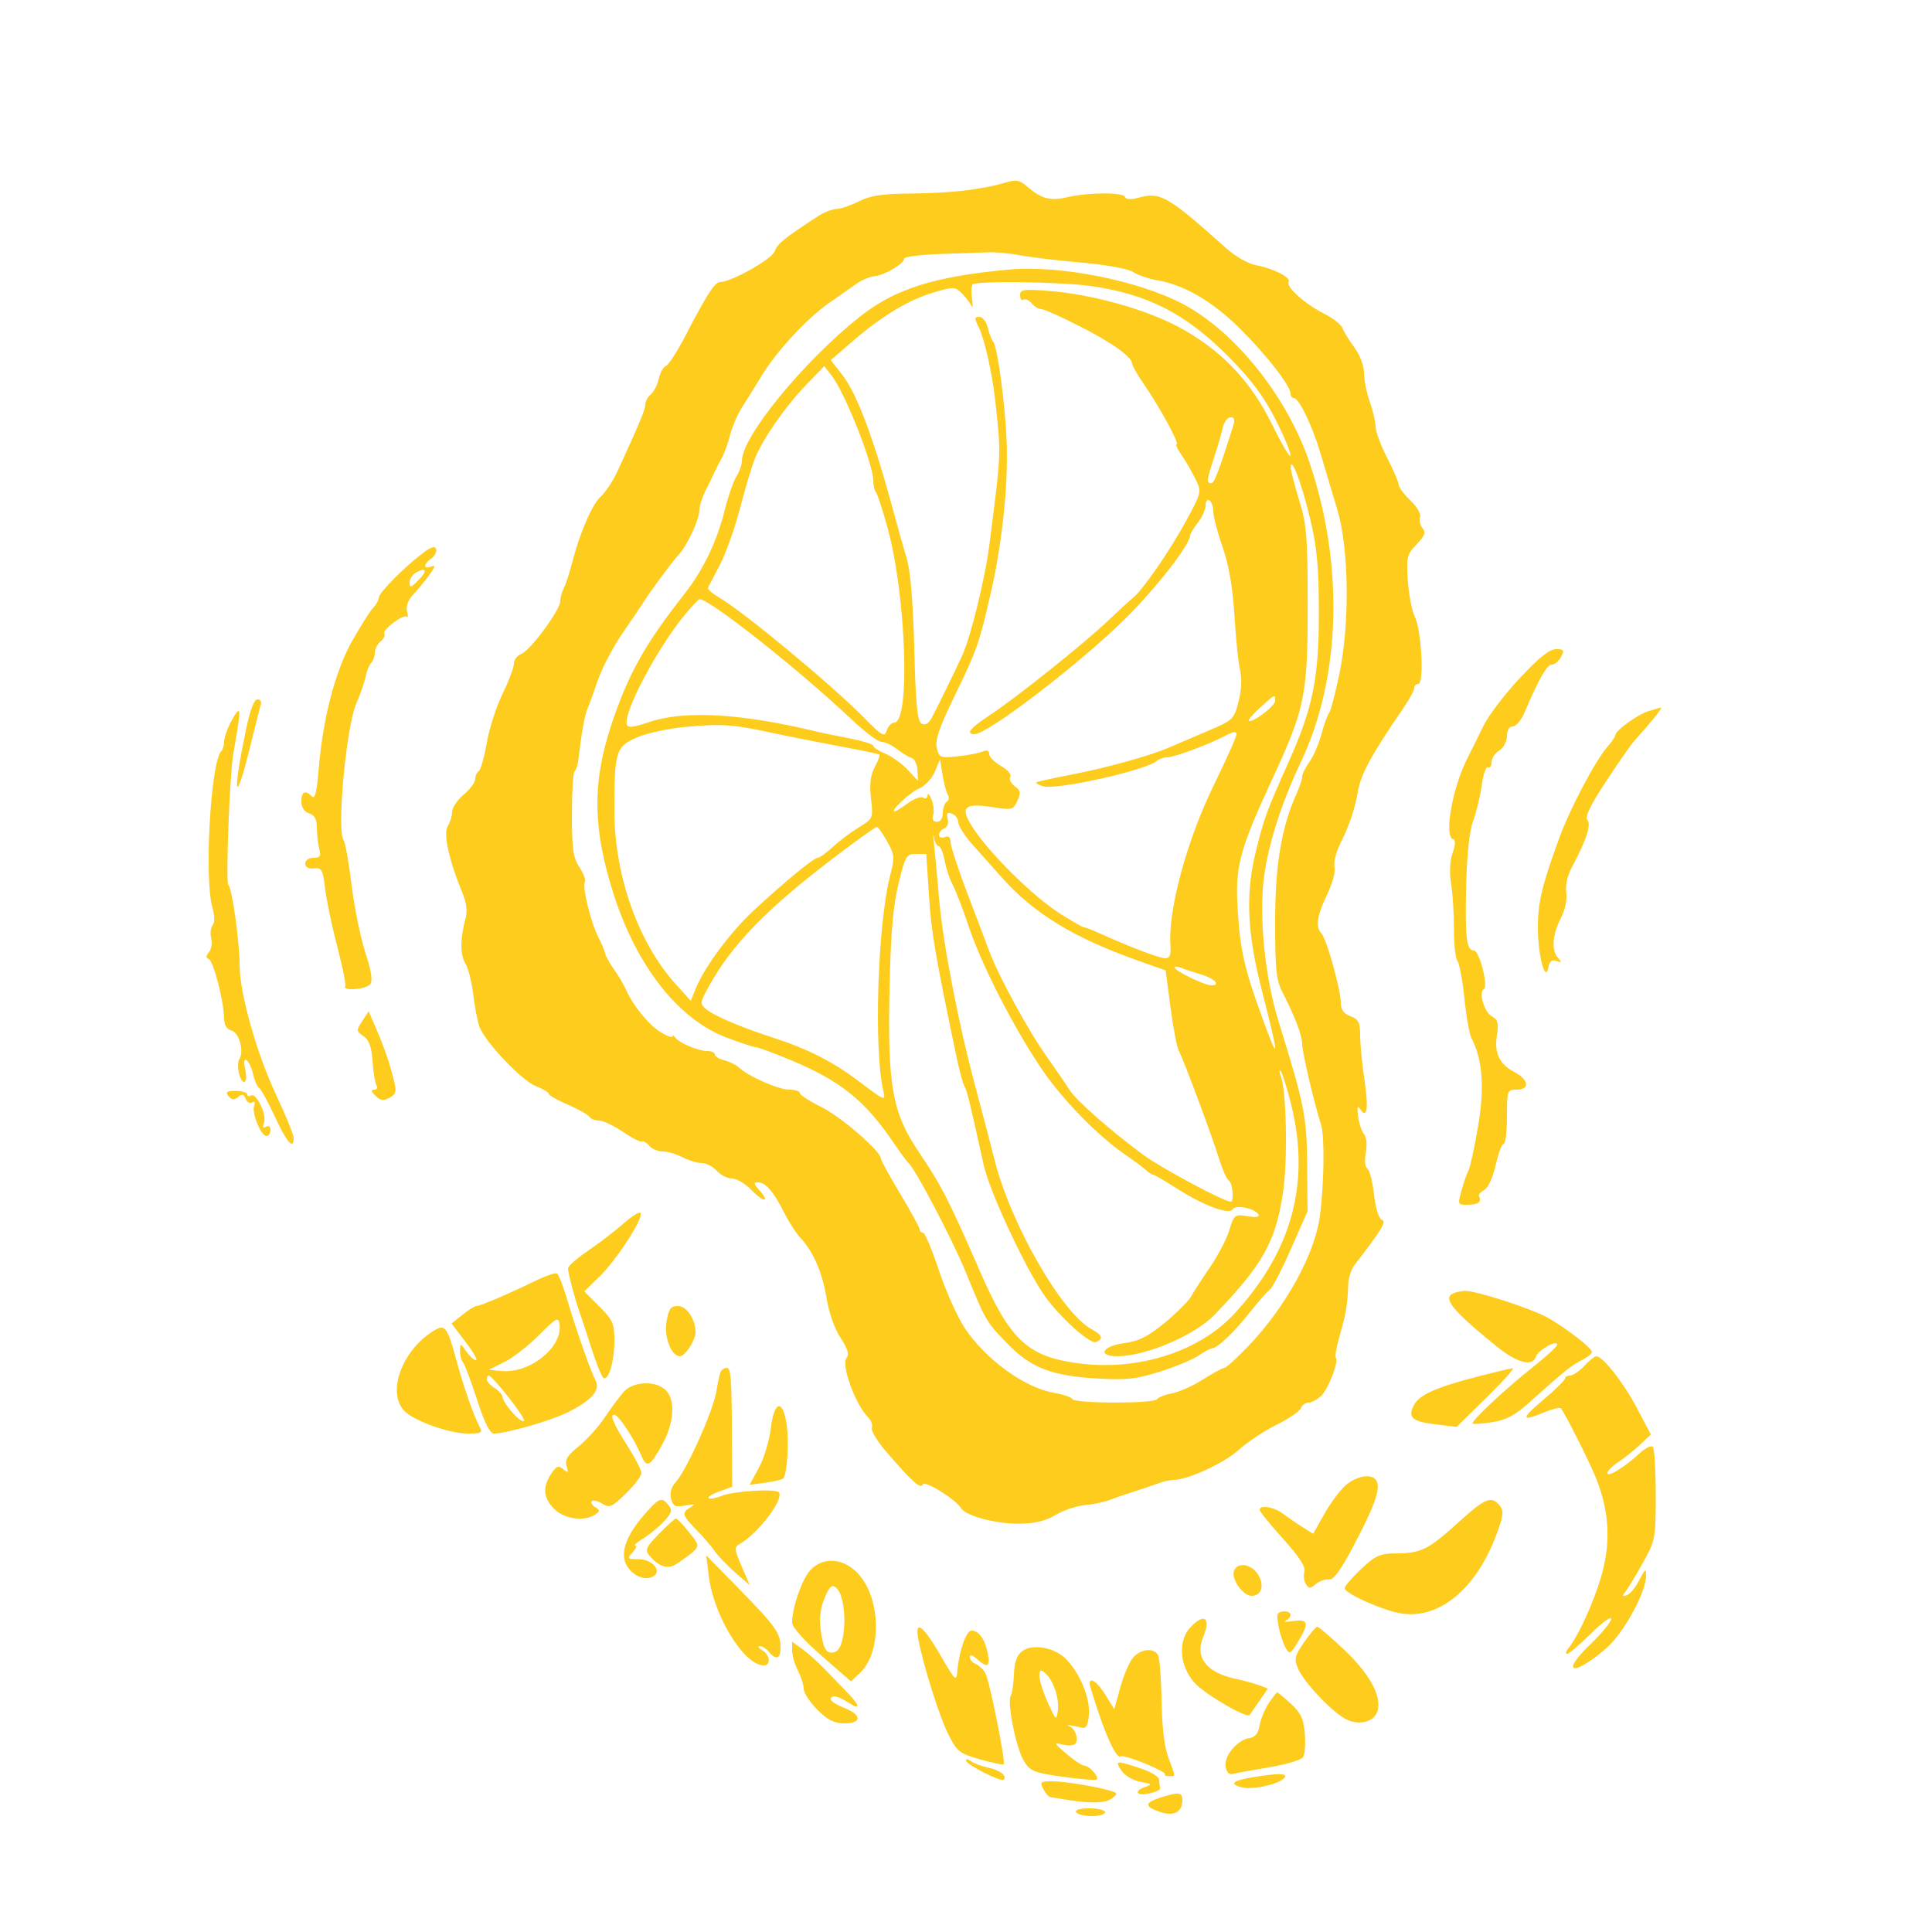 <svg xmlns="http://www.w3.org/2000/svg" width="500" height="500" viewBox="0 0 500 500" version="1.1">
	<path d="M 260.500 47.173 C 254.390 49.012, 246.226 49.991, 236.300 50.076 C 228.347 50.145, 225.273 50.586, 222.339 52.082 C 220.270 53.137, 217.660 54.033, 216.539 54.073 C 215.417 54.113, 213.334 54.901, 211.910 55.823 C 203.077 61.541, 201.088 63.147, 200.484 65.050 C 199.855 67.032, 189.234 72.997, 186.332 72.999 C 185.006 73, 182.893 76.279, 177.399 86.863 C 175.297 90.912, 173.024 94.437, 172.349 94.696 C 171.674 94.955, 170.841 96.448, 170.497 98.014 C 170.153 99.580, 169.225 101.398, 168.436 102.053 C 167.646 102.709, 167 103.893, 167 104.684 C 167 106.004, 165.477 109.658, 159.783 122 C 158.641 124.475, 156.707 127.400, 155.486 128.500 C 153.206 130.554, 149.986 138.039, 147.959 146 C 147.328 148.475, 146.405 151.281, 145.906 152.236 C 145.408 153.191, 145 154.689, 145 155.563 C 145 157.838, 137.244 168.364, 134.938 169.218 C 133.872 169.613, 133 170.744, 133 171.733 C 133 172.721, 131.681 176.233, 130.069 179.538 C 128.457 182.843, 126.610 188.576, 125.965 192.278 C 125.320 195.981, 124.390 199.259, 123.896 199.564 C 123.403 199.869, 123 200.796, 123 201.624 C 123 202.452, 121.650 204.265, 120 205.653 C 118.350 207.042, 117 209.044, 117 210.102 C 117 211.161, 116.486 212.850, 115.858 213.857 C 114.672 215.756, 116.243 222.813, 119.718 231.188 C 120.719 233.602, 120.983 235.848, 120.480 237.688 C 119.075 242.838, 119.056 247.155, 120.429 249.339 C 121.177 250.528, 122.104 254.171, 122.489 257.435 C 122.875 260.699, 123.598 264.442, 124.096 265.753 C 125.617 269.753, 134.969 279.615, 138.589 281.035 C 140.465 281.771, 142 282.684, 142 283.064 C 142 283.443, 144.224 284.711, 146.943 285.880 C 149.662 287.050, 152.163 288.455, 152.502 289.003 C 152.841 289.551, 153.976 290, 155.024 290 C 156.072 290, 158.852 291.311, 161.201 292.913 C 163.551 294.515, 165.766 295.645, 166.123 295.424 C 166.481 295.203, 167.329 295.692, 168.009 296.511 C 168.689 297.330, 170.263 298, 171.508 298 C 172.753 298, 175.060 298.672, 176.636 299.494 C 178.211 300.315, 180.443 300.990, 181.595 300.994 C 182.747 300.997, 184.505 301.900, 185.500 303 C 186.495 304.100, 188.281 305, 189.468 305 C 190.655 305, 192.915 306.345, 194.490 307.990 C 197.615 311.252, 199.456 311.267, 196.506 308.006 C 195.019 306.363, 194.962 306, 196.190 306 C 198.136 306, 200.234 308.440, 202.976 313.891 C 204.190 316.305, 206.082 319.230, 207.179 320.391 C 210.478 323.879, 212.859 329.398, 213.928 336.034 C 214.520 339.712, 216.011 343.930, 217.532 346.227 C 219.365 348.997, 219.827 350.504, 219.109 351.369 C 217.601 353.186, 221.321 363.464, 224.715 366.858 C 225.485 367.628, 225.897 368.827, 225.630 369.523 C 225.362 370.219, 227.024 372.981, 229.322 375.662 C 235.845 383.270, 238.329 385.514, 238.768 384.195 C 239.180 382.961, 247.224 387.912, 248.713 390.316 C 249.967 392.341, 257.743 394.403, 263.868 394.335 C 267.813 394.291, 270.614 393.609, 273.218 392.057 C 275.263 390.838, 278.638 389.699, 280.718 389.527 C 282.798 389.354, 285.625 388.777, 287 388.244 C 288.375 387.711, 291.300 386.706, 293.500 386.010 C 295.700 385.314, 298.534 384.352, 299.797 383.872 C 301.060 383.392, 302.814 383, 303.694 383 C 307.350 383, 316.876 378.628, 320.546 375.267 C 322.712 373.281, 327.099 370.360, 330.295 368.775 C 333.490 367.190, 336.354 365.242, 336.659 364.446 C 336.964 363.651, 337.860 363, 338.649 363 C 339.438 363, 340.905 362.212, 341.909 361.250 C 343.804 359.433, 346.570 352.237, 345.706 351.373 C 345.435 351.101, 345.888 348.544, 346.712 345.690 C 348.315 340.141, 348.790 337.296, 348.919 332.453 C 348.963 330.778, 349.675 328.528, 350.500 327.453 C 357.802 317.944, 358.876 316.166, 357.611 315.681 C 356.821 315.378, 355.998 312.701, 355.593 309.115 C 355.216 305.785, 354.438 302.771, 353.864 302.416 C 353.249 302.036, 353.087 300.348, 353.470 298.310 C 353.855 296.255, 353.663 294.298, 352.996 293.495 C 352.378 292.750, 351.687 290.647, 351.461 288.821 C 351.176 286.522, 351.333 285.953, 351.970 286.971 C 353.784 289.869, 354.236 286.952, 353.127 279.498 C 352.507 275.329, 352 270.126, 352 267.934 C 352 264.605, 351.589 263.794, 349.500 263 C 347.740 262.331, 347 261.299, 347 259.512 C 347 256.169, 343.303 242.903, 342.011 241.611 C 340.394 239.994, 340.840 236.865, 343.453 231.500 C 344.821 228.692, 345.659 225.564, 345.365 224.366 C 345.073 223.176, 345.830 220.299, 347.076 217.866 C 349.089 213.934, 350.697 209.142, 351.394 205 C 352.181 200.324, 354.845 195.411, 363.140 183.337 C 364.713 181.047, 366 178.684, 366 178.087 C 366 177.489, 366.480 177, 367.067 177 C 368.600 177, 367.890 163.156, 366.178 159.687 C 365.415 158.139, 364.591 153.911, 364.348 150.290 C 363.940 144.204, 364.110 143.495, 366.606 140.890 C 368.746 138.656, 369.063 137.780, 368.135 136.663 C 367.492 135.888, 367.210 134.617, 367.508 133.838 C 367.812 133.047, 366.719 131.147, 365.026 129.525 C 363.362 127.930, 362 126.117, 362 125.496 C 362 124.874, 360.650 121.726, 359 118.500 C 357.350 115.274, 356 111.648, 356 110.443 C 356 109.238, 355.325 106.338, 354.500 104 C 353.675 101.662, 353 98.297, 353 96.522 C 353 94.652, 351.948 91.868, 350.497 89.898 C 349.121 88.029, 347.735 85.774, 347.417 84.887 C 347.099 84, 344.962 82.329, 342.669 81.173 C 337.691 78.665, 332.737 74.234, 333.511 72.982 C 334.214 71.845, 329.569 69.465, 325 68.620 C 323.045 68.259, 319.656 66.323, 317.324 64.237 C 302.109 50.622, 300.347 49.616, 294.501 51.194 C 292.654 51.692, 291.373 51.618, 291.167 51.002 C 290.742 49.725, 281.808 49.747, 276.210 51.038 C 271.694 52.080, 269.449 51.446, 265.500 48.010 C 263.941 46.655, 262.838 46.470, 260.500 47.173 M 243.250 65.738 C 238.162 65.924, 234 66.456, 234 66.923 C 234 68.216, 229.059 71.170, 226.409 71.461 C 225.115 71.603, 223.031 72.454, 221.778 73.352 C 220.525 74.250, 217.250 76.547, 214.500 78.458 C 208.813 82.408, 200.695 91.207, 197 97.426 C 195.625 99.740, 193.482 103.179, 192.238 105.067 C 190.994 106.955, 189.521 110.300, 188.965 112.500 C 188.409 114.700, 187.444 117.400, 186.821 118.500 C 186.198 119.600, 185.384 121.175, 185.013 122 C 184.642 122.825, 183.587 124.999, 182.669 126.831 C 181.751 128.663, 181 130.976, 181 131.972 C 181 134.398, 177.936 141.047, 175.683 143.512 C 173.852 145.515, 168.354 152.932, 166.500 155.899 C 165.950 156.780, 163.523 160.370, 161.108 163.879 C 158.692 167.387, 155.847 172.787, 154.787 175.879 C 153.726 178.970, 152.476 182.400, 152.009 183.500 C 151.284 185.204, 150.550 189.364, 149.586 197.230 C 149.470 198.181, 149.065 199.268, 148.687 199.646 C 148.309 200.024, 148.003 205.096, 148.007 210.917 C 148.012 219.699, 148.343 222, 149.950 224.438 C 151.015 226.053, 151.647 227.762, 151.355 228.235 C 150.626 229.414, 152.919 238.829, 154.830 242.500 C 155.688 244.150, 156.486 246.046, 156.602 246.714 C 156.718 247.382, 157.743 249.235, 158.881 250.833 C 160.019 252.431, 161.423 254.810, 162.001 256.119 C 163.828 260.261, 167.924 265.275, 171.015 267.155 C 172.657 268.154, 174.007 268.640, 174.015 268.235 C 174.024 267.831, 174.361 267.959, 174.765 268.520 C 175.786 269.937, 180.695 272, 183.047 272 C 184.121 272, 185 272.401, 185 272.892 C 185 273.382, 186.094 274.058, 187.430 274.393 C 188.767 274.729, 190.466 275.565, 191.206 276.252 C 193.714 278.579, 201.486 282.006, 204.250 282.003 C 205.762 282.001, 207 282.397, 207 282.883 C 207 283.368, 209.475 284.976, 212.500 286.456 C 217.570 288.937, 228 297.957, 228 299.862 C 228 300.312, 230.250 304.424, 233 309 C 235.750 313.576, 238 317.697, 238 318.160 C 238 318.622, 238.393 319, 238.874 319 C 239.354 319, 241.200 323.380, 242.975 328.733 C 244.750 334.086, 247.749 340.796, 249.639 343.643 C 255.098 351.867, 265.188 359.180, 272.866 360.477 C 275.134 360.861, 277.243 361.585, 277.554 362.087 C 278.280 363.262, 298.705 363.287, 299.430 362.113 C 299.731 361.626, 301.478 360.945, 303.312 360.601 C 305.146 360.257, 308.767 358.631, 311.358 356.988 C 313.949 355.345, 316.435 354, 316.883 354 C 317.330 354, 320.191 351.384, 323.241 348.186 C 332.677 338.294, 340.182 324.686, 341.544 315 C 342.673 306.969, 342.863 294.162, 341.898 291.129 C 340.093 285.458, 337 272.250, 337 270.216 C 337 267.978, 335.152 263.115, 331.903 256.802 C 330.289 253.665, 330 250.895, 330 238.563 C 330 223.856, 331.656 213.982, 335.571 205.349 C 336.357 203.616, 337 201.660, 337 201.003 C 337 200.346, 337.853 198.610, 338.897 197.145 C 339.940 195.680, 341.334 192.461, 341.994 189.991 C 342.655 187.521, 343.543 185.050, 343.968 184.500 C 344.393 183.950, 345.584 179.450, 346.614 174.500 C 349.346 161.375, 349.123 142.045, 346.123 132 C 344.892 127.875, 342.944 121.350, 341.795 117.500 C 339.581 110.079, 336.173 103, 334.816 103 C 334.367 103, 334 102.519, 334 101.930 C 334 99.887, 327.867 91.964, 321.008 85.145 C 313.847 78.027, 306.523 73.732, 299.500 72.534 C 297.300 72.159, 294.482 71.196, 293.237 70.395 C 291.922 69.548, 286.269 68.522, 279.737 67.947 C 273.557 67.402, 266.475 66.558, 264 66.072 C 261.525 65.586, 257.925 65.236, 256 65.295 C 254.075 65.354, 248.338 65.553, 243.250 65.738 M 261 69.773 C 241.687 71.571, 231.594 74.773, 222.500 81.987 C 207.937 93.540, 192 113.021, 192 119.270 C 192 120.260, 191.366 122.067, 190.591 123.285 C 189.816 124.503, 188.454 128.425, 187.565 132 C 185.541 140.138, 181.937 147.633, 177.101 153.759 C 166.885 166.698, 162.445 174.685, 158.091 187.958 C 153.183 202.915, 153.438 214.980, 159.021 232.065 C 164.994 250.343, 175.650 263.781, 187.876 268.453 C 191.543 269.854, 195 271, 195.559 271 C 196.118 271, 200.205 272.508, 204.640 274.351 C 217.400 279.652, 223.765 284.740, 231.094 295.500 C 232.967 298.250, 234.778 300.725, 235.117 301 C 236.833 302.390, 246.515 320.844, 249.981 329.331 C 255.127 341.928, 255.208 342.068, 260.758 347.778 C 266.765 353.958, 272.104 356.044, 283.694 356.737 C 291.519 357.205, 293.975 356.943, 300.194 354.978 C 304.212 353.708, 308.694 351.844, 310.154 350.835 C 311.614 349.826, 313.189 348.984, 313.654 348.964 C 315.086 348.903, 319.441 344.745, 323.567 339.500 C 325.730 336.750, 328.011 334.169, 328.635 333.765 C 329.259 333.361, 331.707 328.636, 334.075 323.265 L 338.382 313.500 338.295 301.500 C 338.205 289.008, 337.595 285.949, 330.869 264.239 C 327.328 252.806, 325.760 236.951, 327.160 226.717 C 328.335 218.129, 331.683 207.719, 336.610 197.335 C 347.035 175.368, 347.894 146.400, 338.911 119.737 C 333.226 102.859, 319.847 86.026, 306.385 78.811 C 294.862 72.635, 274.281 68.536, 261 69.773 M 251.715 73.618 C 251.375 73.958, 251.305 75.645, 251.558 77.368 C 251.812 79.091, 251.734 79.881, 251.385 79.125 C 251.036 78.369, 249.925 76.925, 248.917 75.917 C 247.194 74.194, 246.764 74.177, 241.792 75.635 C 235.259 77.550, 228.278 81.730, 220.747 88.235 L 214.993 93.204 217.872 96.852 C 221.809 101.840, 226.166 113.523, 231.540 133.500 C 232.427 136.800, 233.825 141.750, 234.646 144.500 C 235.630 147.798, 236.301 155.792, 236.616 167.987 C 236.991 182.450, 237.401 186.645, 238.500 187.260 C 239.445 187.789, 240.309 187.302, 241.140 185.773 C 242.378 183.494, 247.377 173.249, 249.080 169.500 C 251.215 164.802, 254.903 149.824, 255.975 141.500 C 259.175 116.645, 259.121 117.964, 257.542 103.500 C 256.796 96.670, 254.761 87.626, 253.324 84.750 C 252.128 82.358, 252.145 82, 253.455 82 C 254.284 82, 255.258 83.237, 255.619 84.750 C 255.980 86.263, 256.637 87.964, 257.079 88.532 C 258.179 89.944, 260.159 104.789, 260.524 114.366 C 260.950 125.546, 259.352 140.720, 256.402 153.500 C 253.298 166.943, 252.942 167.948, 246.746 180.753 C 243.009 188.475, 241.947 191.651, 242.442 193.625 C 243.060 196.085, 243.386 196.214, 247.800 195.744 C 250.385 195.468, 253.287 194.915, 254.250 194.514 C 255.414 194.030, 256.002 194.241, 256.006 195.143 C 256.010 195.889, 257.389 197.283, 259.071 198.241 C 260.761 199.202, 261.832 200.463, 261.465 201.057 C 261.099 201.649, 261.614 202.729, 262.610 203.457 C 264.118 204.560, 264.233 205.194, 263.294 207.254 C 262.223 209.604, 261.903 209.686, 256.899 208.895 C 249.229 207.683, 248.210 208.979, 252.212 214.853 C 256.776 221.552, 267.586 232.121, 274.202 236.353 C 277.338 238.359, 280.195 240, 280.551 240 C 280.907 240, 282.616 240.647, 284.349 241.438 C 291.926 244.894, 300.065 248, 301.546 248 C 302.743 248, 303.091 247.169, 302.909 244.750 C 302.230 235.696, 307.122 217.532, 314.058 203.353 C 317.326 196.672, 320 190.684, 320 190.047 C 320 189.240, 319.162 189.332, 317.250 190.348 C 312.945 192.636, 303.907 196, 302.067 196 C 301.150 196, 299.972 196.395, 299.450 196.877 C 296.807 199.318, 273.342 204.561, 269.922 203.475 C 268.782 203.113, 267.997 202.670, 268.177 202.489 C 268.358 202.309, 272.329 201.427, 277.003 200.530 C 286.214 198.761, 297.720 195.581, 302.500 193.482 C 304.150 192.757, 308.611 190.847, 312.413 189.238 C 319.162 186.380, 319.356 186.196, 320.544 181.516 C 321.281 178.614, 321.446 175.493, 320.962 173.610 C 320.522 171.900, 319.857 165.550, 319.483 159.500 C 319.016 151.925, 318.056 146.344, 316.402 141.576 C 315.081 137.767, 314 133.631, 314 132.385 C 314 131.138, 313.550 129.840, 313 129.500 C 312.450 129.160, 312 129.748, 312 130.806 C 312 131.864, 311.100 133.874, 310 135.273 C 308.900 136.671, 308 138.163, 308 138.588 C 308 140.985, 298.801 152.713, 290.772 160.553 C 278.605 172.432, 255.582 190, 252.181 190 C 249.831 190, 251.097 188.404, 255.988 185.202 C 262.702 180.807, 280.294 166.776, 286.619 160.772 C 289.434 158.099, 292.411 155.369, 293.235 154.706 C 295.790 152.647, 302.950 142.246, 307.070 134.608 C 310.981 127.357, 310.994 127.295, 309.344 123.907 C 308.431 122.033, 306.824 119.263, 305.774 117.750 C 304.723 116.237, 304.148 115, 304.494 115 C 305.356 115, 300.258 105.561, 296.264 99.760 C 294.469 97.153, 293 94.644, 293 94.185 C 293 92.408, 288.012 88.815, 279.552 84.498 C 274.703 82.024, 270.175 80, 269.490 80 C 268.805 80, 267.689 79.330, 267.009 78.511 C 266.329 77.692, 265.374 77.269, 264.887 77.570 C 264.399 77.871, 264 77.350, 264 76.411 C 264 74.895, 264.869 74.773, 271.750 75.319 C 282.653 76.185, 296.499 80.054, 305.015 84.615 C 315.971 90.482, 323.669 98.530, 329.295 110 C 331.858 115.225, 333.965 118.747, 333.978 117.828 C 333.990 116.908, 332.171 112.588, 329.935 108.227 C 327.002 102.506, 323.654 98.065, 317.912 92.276 C 306.934 81.210, 297.116 76.164, 282.430 74.041 C 274.811 72.940, 252.698 72.635, 251.715 73.618 M 208.606 99.627 C 203.326 105.103, 197.626 113.258, 195.467 118.426 C 194.675 120.321, 192.914 126.154, 191.554 131.389 C 190.194 136.623, 187.828 143.290, 186.296 146.203 C 184.765 149.116, 183.377 151.782, 183.214 152.126 C 183.050 152.471, 184.397 153.627, 186.208 154.695 C 192.683 158.516, 215.461 177.420, 223.664 185.782 C 228.322 190.530, 228.910 190.858, 229.490 189.032 C 229.845 187.914, 230.723 187, 231.442 187 C 235.628 187, 234.515 154.168, 229.740 136.754 C 228.421 131.944, 227.040 127.706, 226.671 127.337 C 226.302 126.968, 226 125.647, 226 124.402 C 226 120.051, 218.666 101.584, 215.168 97.127 L 213.306 94.754 208.606 99.627 M 316.430 110.750 C 316.096 112.263, 315.082 115.750, 314.176 118.500 C 312.257 124.326, 312.182 124.982, 313.423 125.054 C 314.232 125.101, 315.280 122.407, 318.986 110.750 C 319.658 108.636, 319.534 108, 318.449 108 C 317.673 108, 316.765 109.237, 316.430 110.750 M 334.040 120.892 C 334.018 121.658, 334.991 125.483, 336.203 129.392 C 338.151 135.678, 338.409 138.756, 338.428 156 C 338.454 179.787, 337.772 183.214, 329.406 201.307 C 320.598 220.358, 319.590 224.218, 320.350 235.965 C 320.999 245.992, 322.078 250.716, 326.522 263 C 331.124 275.722, 331.147 274.107, 326.615 256.500 C 322.772 241.571, 322.299 231.500, 324.932 220.702 C 327.117 211.743, 327.686 210.185, 333.581 197 C 339.786 183.124, 341.353 175.323, 341.319 158.500 C 341.295 146.385, 340.849 141.673, 339.002 134 C 336.840 125.016, 334.127 117.851, 334.040 120.892 M 109.476 143.100 C 104.623 146.759, 98.042 153.411, 98.020 154.679 C 98.009 155.327, 97.385 156.472, 96.634 157.224 C 95.882 157.975, 93.446 161.804, 91.220 165.732 C 86.748 173.624, 83.528 185.963, 82.445 199.355 C 81.981 205.088, 81.511 206.911, 80.705 206.105 C 78.946 204.346, 78 204.810, 78 207.433 C 78 208.987, 78.722 210.094, 80 210.500 C 81.444 210.958, 82.004 212.020, 82.014 214.317 C 82.021 216.068, 82.299 218.512, 82.630 219.750 C 83.117 221.565, 82.824 222, 81.117 222 C 79.909 222, 79 222.639, 79 223.488 C 79 224.435, 79.818 224.890, 81.250 224.738 C 83.274 224.524, 83.565 225.053, 84.143 230 C 84.496 233.025, 85.914 239.775, 87.292 245 C 88.671 250.225, 89.593 254.838, 89.341 255.250 C 88.550 256.543, 94.701 256.066, 95.787 254.750 C 96.515 253.869, 96.148 251.434, 94.544 246.500 C 93.293 242.650, 91.690 234.775, 90.982 229 C 90.274 223.225, 89.356 218.050, 88.942 217.500 C 87.096 215.047, 89.575 188.142, 92.206 182.070 C 93.295 179.556, 94.396 176.375, 94.653 175 C 94.910 173.625, 95.543 172.072, 96.060 171.550 C 96.577 171.027, 97 169.845, 97 168.922 C 97 168, 97.670 166.689, 98.489 166.009 C 99.308 165.329, 99.753 164.409, 99.477 163.963 C 98.875 162.989, 104.480 158.814, 105.295 159.628 C 105.608 159.942, 105.625 159.283, 105.333 158.164 C 104.998 156.886, 105.613 155.270, 106.987 153.815 C 108.189 152.542, 110.062 150.266, 111.149 148.757 C 112.698 146.608, 112.788 146.144, 111.563 146.614 C 109.508 147.403, 109.557 146.045, 111.638 144.523 C 112.538 143.864, 113.090 142.770, 112.864 142.091 C 112.577 141.232, 111.547 141.539, 109.476 143.100 M 107.742 148.125 C 106.784 148.661, 106 149.852, 106 150.772 C 106 152.177, 106.351 152.093, 108.194 150.250 C 110.649 147.795, 110.402 146.636, 107.742 148.125 M 177.445 158.835 C 170.294 167.416, 161.393 184.125, 162.196 187.464 C 162.429 188.434, 163.783 188.296, 168 186.869 C 177.175 183.767, 191.918 184.615, 211.500 189.373 C 212.600 189.640, 216.313 190.402, 219.750 191.066 C 223.188 191.730, 226 192.607, 226 193.015 C 226 193.423, 227.396 194.336, 229.102 195.042 C 230.809 195.749, 233.412 197.619, 234.887 199.197 L 237.569 202.067 237.450 199.339 C 237.384 197.838, 236.693 196.406, 235.915 196.156 C 235.137 195.906, 233.427 194.869, 232.115 193.851 C 230.803 192.833, 229.003 191.993, 228.115 191.985 C 227.227 191.976, 223.771 189.389, 220.436 186.235 C 206.605 173.153, 183.267 154.722, 181 155.088 C 180.725 155.133, 179.125 156.819, 177.445 158.835 M 393.261 175.566 C 389.382 179.727, 385.184 185.239, 383.933 187.816 C 382.681 190.392, 380.783 194.228, 379.715 196.339 C 375.865 203.947, 373.666 216.389, 376.031 217.177 C 376.727 217.409, 376.691 218.587, 375.923 220.792 C 375.208 222.843, 375.069 225.822, 375.551 228.782 C 375.973 231.377, 376.302 236.650, 376.282 240.500 C 376.262 244.350, 376.664 248.025, 377.176 248.666 C 377.687 249.308, 378.501 253.668, 378.985 258.355 C 379.469 263.043, 380.293 267.693, 380.818 268.689 C 383.693 274.151, 384.238 281.444, 382.525 291.502 C 381.593 296.972, 380.468 302.134, 380.024 302.974 C 379.580 303.813, 378.762 306.156, 378.208 308.180 C 377.212 311.815, 377.235 311.860, 380.100 311.778 C 382.724 311.703, 383.461 311.051, 382.750 309.430 C 382.613 309.116, 383.256 308.436, 384.181 307.919 C 385.125 307.390, 386.400 304.573, 387.090 301.489 C 387.765 298.470, 388.697 296, 389.159 296 C 389.622 296, 390 292.850, 390 289 C 390 282.200, 390.071 282, 392.500 282 C 395.970 282, 395.698 279.413, 392.030 277.515 C 388.052 275.459, 386.655 272.559, 387.399 267.905 C 387.897 264.792, 387.660 263.888, 386.128 263.069 C 384.142 262.006, 382.601 256.864, 384.008 255.995 C 385.231 255.239, 382.865 246, 381.448 246 C 379.520 246, 379.130 242.726, 379.447 229.180 C 379.637 221.027, 380.280 215.065, 381.246 212.480 C 382.073 210.269, 383.073 206.106, 383.469 203.229 C 383.864 200.352, 384.596 198.250, 385.094 198.558 C 385.592 198.866, 386 198.300, 386 197.300 C 386 196.299, 386.900 194.919, 388 194.232 C 389.131 193.526, 390 191.900, 390 190.492 C 390 188.932, 390.567 188, 391.516 188 C 392.350 188, 393.745 186.313, 394.615 184.250 C 398.183 175.797, 400.349 172, 401.604 172 C 402.333 172, 403.411 171.100, 404 170 C 404.931 168.261, 404.760 168, 402.692 168 C 401.018 168, 398.223 170.242, 393.261 175.566 M 326.155 183.101 C 324.315 184.774, 322.976 186.310, 323.181 186.514 C 323.949 187.282, 330 182.745, 330 181.402 C 330 179.579, 330.053 179.556, 326.155 183.101 M 63.676 188.750 C 59.987 206.472, 60.866 209.123, 64.919 192.500 C 66.126 187.550, 67.298 182.938, 67.525 182.250 C 67.752 181.563, 67.341 181, 66.613 181 C 65.767 181, 64.707 183.798, 63.676 188.750 M 426.769 183.994 C 423.892 184.861, 418.150 188.979, 418.055 190.242 C 418.025 190.651, 417.075 192.049, 415.944 193.350 C 412.797 196.968, 406.280 209.342, 403.487 217 C 399.059 229.142, 398 233.585, 398 240.024 C 398 247.250, 399.978 254.669, 400.741 250.305 C 401.013 248.747, 401.614 248.282, 402.812 248.702 C 404.187 249.185, 404.268 249.045, 403.250 247.947 C 401.452 246.010, 401.710 241.993, 403.908 237.681 C 405.056 235.430, 405.629 232.753, 405.347 230.964 C 405.055 229.110, 405.639 226.578, 406.897 224.245 C 410.531 217.506, 411.891 213.291, 410.787 212.187 C 410.090 211.490, 411.611 208.353, 415.569 202.332 C 418.761 197.474, 422.077 192.718, 422.937 191.762 C 427.377 186.826, 430.479 182.946, 429.872 183.086 C 429.668 183.133, 428.271 183.542, 426.769 183.994 M 59.573 187.154 C 58.708 188.888, 58 191.063, 58 191.987 C 58 192.911, 57.670 193.997, 57.266 194.401 C 54.522 197.144, 52.816 227.386, 54.980 234.929 C 55.591 237.059, 55.606 238.769, 55.021 239.474 C 54.506 240.096, 54.343 241.596, 54.660 242.807 C 54.977 244.019, 54.714 245.639, 54.076 246.408 C 53.270 247.379, 53.245 247.915, 53.993 248.164 C 55.195 248.565, 57.909 258.939, 57.964 263.344 C 57.989 265.278, 58.608 266.346, 59.900 266.684 C 61.870 267.199, 63.228 272.013, 61.974 274.041 C 61.069 275.506, 61.990 280, 63.196 280 C 63.754 280, 63.870 278.687, 63.473 276.875 C 63.023 274.829, 63.142 273.970, 63.816 274.386 C 64.383 274.736, 65.140 276.363, 65.500 278 C 65.860 279.637, 66.554 281.224, 67.042 281.526 C 67.531 281.828, 69.383 285.208, 71.157 289.038 C 74.250 295.715, 76 297.690, 76 294.506 C 76 293.685, 73.953 288.661, 71.452 283.343 C 66.420 272.647, 62.023 257.038, 62.009 249.822 C 61.997 243.672, 60.027 229.648, 59.085 229.005 C 58.375 228.521, 59.435 200.571, 60.369 195.132 C 62.003 185.624, 62.197 184, 61.701 184 C 61.396 184, 60.439 185.419, 59.573 187.154 M 177.500 188.111 C 173.100 188.513, 167.428 189.733, 164.894 190.823 C 159.372 193.200, 159 194.397, 159 209.811 C 159 226.564, 165.171 243.983, 174.918 254.744 L 178.762 258.989 180.092 255.744 C 182.349 250.238, 188.942 241.348, 194.885 235.797 C 202.628 228.566, 210.597 222.001, 211.639 221.995 C 212.112 221.993, 213.850 220.739, 215.500 219.209 C 217.150 217.679, 220.187 215.394, 222.249 214.132 C 225.968 211.857, 225.994 211.796, 225.408 206.669 C 224.986 202.980, 225.262 200.654, 226.371 198.546 C 227.225 196.921, 227.791 195.458, 227.628 195.295 C 227.465 195.132, 222.645 194.126, 216.916 193.059 C 211.187 191.993, 203.350 190.436, 199.500 189.600 C 189.762 187.485, 186.660 187.275, 177.500 188.111 M 241.932 199.714 C 241.191 201.487, 239.389 203.425, 237.911 204.037 C 235.520 205.027, 230.213 210, 231.547 210 C 231.841 210, 233.370 209.047, 234.945 207.882 C 236.521 206.717, 238.303 206.069, 238.905 206.441 C 239.507 206.813, 240.029 206.529, 240.063 205.809 C 240.098 205.089, 240.558 205.578, 241.085 206.895 C 241.612 208.212, 241.802 210.050, 241.507 210.978 C 241.165 212.055, 241.519 212.667, 242.486 212.667 C 243.394 212.667, 244 211.757, 244 210.392 C 244 209.141, 244.457 207.835, 245.016 207.490 C 245.575 207.144, 245.704 206.330, 245.301 205.681 C 244.899 205.031, 244.279 202.700, 243.922 200.500 L 243.274 196.500 241.932 199.714 M 245.269 211.921 C 245.566 213.055, 245.197 214.094, 244.389 214.404 C 243.625 214.697, 243 215.449, 243 216.076 C 243 216.702, 243.675 216.955, 244.500 216.638 C 245.497 216.256, 246 216.677, 246 217.896 C 246 218.904, 247.860 224.627, 250.133 230.614 C 252.407 236.601, 255.035 243.547, 255.974 246.050 C 258.488 252.750, 266.063 266.649, 270.937 273.506 C 273.280 276.803, 275.895 280.625, 276.748 282 C 278.450 284.744, 287.408 292.635, 296 298.959 C 300.545 302.304, 316.807 311, 318.518 311 C 319.435 311, 318.996 306.116, 318.026 305.516 C 317.490 305.185, 316.401 302.796, 315.605 300.207 C 313.780 294.271, 306.239 274.029, 305.064 271.909 C 304.579 271.034, 303.617 266.004, 302.927 260.731 L 301.673 251.143 294.331 248.537 C 277.848 242.685, 267.611 236.433, 259.337 227.163 C 257.048 224.599, 253.571 220.700, 251.611 218.500 C 249.650 216.300, 248.036 213.761, 248.023 212.857 C 248.010 211.953, 247.271 210.934, 246.379 210.592 C 245.145 210.119, 244.881 210.435, 245.269 211.921 M 216.409 221.514 C 198.363 235.197, 189.289 244.532, 183.265 255.609 C 181.155 259.488, 181.127 259.800, 182.765 261.191 C 184.741 262.869, 191.929 265.927, 200 268.523 C 209.109 271.454, 215.574 274.758, 222.591 280.069 C 229.098 284.994, 229.239 285.047, 228.603 282.306 C 226.079 271.445, 227.135 238.931, 230.418 226.378 C 231.583 221.921, 231.513 221.177, 229.597 217.758 C 228.444 215.699, 227.234 214.012, 226.909 214.008 C 226.583 214.003, 221.858 217.381, 216.409 221.514 M 241.674 218 C 241.895 219.925, 242.519 226.592, 243.060 232.815 C 244.072 244.462, 248.143 265.424, 252.578 281.814 C 253.964 286.937, 256.152 295.285, 257.441 300.366 C 261.653 316.971, 274.857 339.910, 282.583 344.045 C 285.311 345.504, 285.642 346.540, 283.628 347.313 C 282.141 347.883, 275.071 341.638, 270.822 336 C 266.012 329.617, 256.179 308.730, 254.581 301.500 C 250.821 284.488, 250.275 282.254, 249.611 281.180 C 249.224 280.554, 248.270 276.995, 247.489 273.271 C 242.072 247.411, 241.033 241.319, 240.413 231.750 L 239.715 221 237.061 221 C 234.579 221, 234.285 221.503, 232.522 228.750 C 231.130 234.475, 230.528 241.476, 230.217 255.546 C 229.654 280.957, 230.906 287.976, 237.817 298.185 C 243.573 306.687, 245.654 310.744, 253.488 328.740 C 261.425 346.970, 265.992 351.198, 279.565 352.883 C 294.895 354.786, 310.584 349.680, 319.576 339.859 C 334.463 323.600, 339.193 305.953, 334.106 285.653 C 333.025 281.338, 331.812 277.513, 331.411 277.153 C 331.010 276.794, 331.031 277.400, 331.458 278.500 C 332.940 282.313, 333.289 300.223, 332.044 308.588 C 330.146 321.351, 326.864 327.218, 314.326 340.268 C 309.244 345.558, 296.597 350.965, 289.250 350.989 C 283.891 351.007, 285.190 348.365, 290.913 347.606 C 294.743 347.098, 297.059 345.939, 301.420 342.349 C 304.496 339.816, 307.573 336.739, 308.257 335.512 C 308.941 334.285, 311.162 330.855, 313.192 327.890 C 315.223 324.926, 317.457 320.631, 318.155 318.347 C 319.381 314.343, 319.549 314.215, 322.869 314.754 C 325.131 315.121, 326.090 314.954, 325.665 314.267 C 324.684 312.680, 319.792 311.718, 319.024 312.961 C 318.092 314.468, 311.469 312.001, 304.528 307.561 C 301.466 305.603, 298.713 304, 298.409 304 C 298.106 304, 297.241 303.438, 296.488 302.750 C 295.735 302.063, 293.471 300.375, 291.456 299 C 284.015 293.921, 274.654 284.290, 269.213 276.111 C 261.859 265.060, 253.929 249.456, 250.606 239.500 C 249.138 235.100, 247.317 230.375, 246.560 229 C 245.803 227.625, 244.867 224.813, 244.480 222.750 C 244.094 220.688, 243.407 219, 242.955 219 C 242.503 219, 241.939 217.988, 241.701 216.750 C 241.464 215.512, 241.452 216.075, 241.674 218 M 304 250.373 C 304 251.260, 311.693 255, 313.519 255 C 316.049 255, 314.246 253.166, 310.714 252.145 C 308.946 251.635, 306.712 250.895, 305.750 250.501 C 304.788 250.108, 304 250.050, 304 250.373 M 93.743 264.270 C 92.165 266.677, 92.182 266.878, 94.067 268.154 C 95.518 269.136, 96.151 270.893, 96.411 274.657 C 96.607 277.493, 97.071 280.306, 97.443 280.907 C 97.814 281.508, 97.545 282, 96.845 282 C 95.949 282, 96.045 282.474, 97.169 283.598 C 98.409 284.838, 99.218 284.954, 100.782 284.117 C 102.472 283.212, 102.666 282.509, 101.982 279.769 C 100.774 274.929, 99.436 271.022, 97.308 266.116 L 95.406 261.731 93.743 264.270 M 59.149 283.679 C 59.987 284.689, 60.604 284.744, 61.621 283.900 C 62.656 283.041, 63.122 283.155, 63.593 284.382 C 63.932 285.265, 64.689 285.692, 65.275 285.330 C 65.914 284.935, 66.115 285.258, 65.777 286.138 C 65.080 287.955, 67.521 294, 68.952 294 C 69.528 294, 70 293.298, 70 292.441 C 70 291.505, 69.532 291.171, 68.830 291.605 C 68.035 292.097, 67.872 291.775, 68.323 290.601 C 69.114 288.539, 66.327 282.680, 64.957 283.526 C 64.431 283.852, 64 283.716, 64 283.226 C 64 282.735, 62.657 282.333, 61.016 282.333 C 58.629 282.333, 58.255 282.603, 59.149 283.679 M 161.498 316.530 C 159.299 318.480, 155.137 321.677, 152.250 323.635 C 149.363 325.593, 147 327.661, 147 328.231 C 147 329.429, 148.873 336.560, 149.959 339.500 C 150.366 340.600, 151.744 344.784, 153.022 348.798 C 154.300 352.811, 155.718 356.326, 156.174 356.608 C 157.501 357.427, 159 352.295, 159 346.935 C 159 342.533, 158.579 341.579, 155.103 338.103 L 151.205 334.205 155.170 330.353 C 159.475 326.169, 166.363 315.588, 165.827 313.981 C 165.644 313.433, 163.696 314.581, 161.498 316.530 M 138.442 331.534 C 131.697 334.828, 124.280 337.999, 123.305 338.005 C 122.862 338.008, 121.230 339.026, 119.679 340.268 L 116.857 342.526 120.474 347.263 C 122.464 349.868, 123.676 352, 123.168 352 C 122.660 352, 121.538 350.988, 120.674 349.750 C 119.153 347.569, 119.103 347.563, 119.052 349.550 C 119.024 350.678, 119.367 352.028, 119.815 352.550 C 120.263 353.072, 121.905 357.438, 123.463 362.250 C 125.399 368.231, 126.782 371, 127.834 371 C 131.049 371, 142.685 367.648, 147 365.479 C 153.249 362.337, 155.464 359.736, 154.087 357.162 C 152.833 354.820, 149.039 343.965, 146.614 335.784 C 145.682 332.640, 144.574 329.855, 144.152 329.594 C 143.730 329.333, 141.161 330.206, 138.442 331.534 M 376.250 334.662 C 373.199 335.893, 375.708 339.022, 387.274 348.407 C 392.555 352.692, 396.609 353.787, 397.460 351.158 C 398.022 349.423, 403 346.588, 403 348.003 C 403 348.451, 400.188 351.047, 396.750 353.772 C 389.476 359.539, 380.554 367.898, 381.113 368.422 C 381.326 368.621, 383.619 368.457, 386.210 368.057 C 389.768 367.507, 392.090 366.279, 395.710 363.030 C 404.867 354.812, 406.516 353.478, 409.250 352.074 C 410.762 351.297, 412 350.326, 412 349.915 C 412 348.880, 405.323 343.700, 400.500 340.993 C 396.295 338.633, 381.763 333.944, 379.074 334.079 C 378.208 334.122, 376.938 334.385, 376.250 334.662 M 172.494 342.033 C 171.816 346.048, 173.733 351, 175.966 351 C 177.294 351, 180 346.857, 180 344.825 C 180 341.387, 177.730 338, 175.427 338 C 173.577 338, 173.054 338.718, 172.494 342.033 M 139.491 345.522 C 136.736 348.284, 132.686 351.434, 130.491 352.522 L 126.500 354.500 129.718 354.811 C 137.138 355.528, 145.661 348.679, 144.810 342.684 C 144.532 340.723, 143.990 341.012, 139.491 345.522 M 112.745 344.115 C 104.385 348.832, 99.985 360.011, 104.518 365.019 C 106.897 367.649, 116.173 371, 121.073 371 C 124.646 371, 124.966 370.804, 124.085 369.159 C 122.489 366.176, 119.996 358.994, 117.996 351.615 C 115.856 343.718, 115.174 342.744, 112.745 344.115 M 410 353.500 C 408.708 354.875, 407.055 356, 406.326 356 C 405.597 356, 405 356.353, 405 356.784 C 405 357.216, 402.476 359.691, 399.391 362.284 C 393.544 367.201, 393.607 368.027, 399.638 365.507 C 401.604 364.685, 403.523 364.205, 403.902 364.440 C 404.556 364.843, 411.317 378.216, 413.034 382.500 C 416.870 392.073, 417.016 400.742, 413.511 410.776 C 411.156 417.517, 408.027 423.974, 405.771 426.750 C 405.212 427.438, 405.134 428, 405.596 428 C 406.059 428, 408.814 425.653, 411.719 422.784 C 414.623 419.915, 417 418.193, 417 418.956 C 417 419.719, 414.529 422.717, 411.510 425.619 C 403.619 433.200, 407.140 433.970, 415.727 426.541 C 420.164 422.702, 426.001 412.084, 425.998 407.857 C 425.997 405.793, 425.779 405.928, 424.248 408.940 C 423.287 410.833, 421.825 412.593, 421 412.853 C 419.817 413.225, 419.744 413.027, 420.655 411.913 C 421.290 411.136, 423.315 407.800, 425.155 404.500 C 428.414 398.653, 428.500 398.202, 428.500 386.833 C 428.500 380.416, 428.158 374.824, 427.740 374.406 C 427.321 373.988, 425.746 374.792, 424.240 376.193 C 420.457 379.711, 416 382.435, 416 381.230 C 416 380.680, 417.238 379.420, 418.750 378.430 C 420.262 377.440, 422.793 375.422, 424.374 373.946 L 427.247 371.263 423.623 364.381 C 420.185 357.854, 414.807 351, 413.124 351 C 412.697 351, 411.292 352.125, 410 353.500 M 186.596 354.845 C 186.308 355.310, 185.764 357.673, 185.387 360.095 C 184.618 365.029, 177.742 380.408, 174.911 383.527 C 173.702 384.858, 173.279 386.350, 173.677 387.874 C 174.194 389.851, 174.743 390.108, 177.392 389.614 C 179.826 389.160, 180.121 389.258, 178.750 390.067 C 176.349 391.484, 176.512 392.123, 180.250 395.934 C 182.037 397.756, 184.175 400.245, 185 401.463 C 185.825 402.682, 188.194 405.154, 190.264 406.956 L 194.028 410.232 191.941 405.366 C 189.990 400.817, 189.966 400.435, 191.570 399.500 C 196.374 396.700, 203.077 387.743, 201.528 386.194 C 200.543 385.210, 189.780 385.898, 186.718 387.140 C 185.188 387.761, 183.692 388.025, 183.393 387.726 C 183.095 387.428, 184.346 386.640, 186.175 385.976 L 189.500 384.769 189.435 372.634 C 189.349 356.449, 189.168 354, 188.059 354 C 187.541 354, 186.883 354.380, 186.596 354.845 M 383 356.102 C 371.743 359.001, 367.381 360.920, 365.941 363.610 C 364.204 366.855, 365.427 367.908, 371.812 368.664 L 376.971 369.275 384.735 361.653 C 389.006 357.462, 392.050 354.063, 391.500 354.102 C 390.950 354.140, 387.125 355.040, 383 356.102 M 126 356.992 C 126 357.537, 126.900 358.545, 128 359.232 C 129.100 359.919, 130.016 360.935, 130.036 361.491 C 130.095 363.139, 134.853 368.481, 135.598 367.735 C 136.203 367.130, 127.501 356, 126.423 356 C 126.190 356, 126 356.446, 126 356.992 M 161.374 360.250 C 160.288 361.488, 158.080 364.476, 156.467 366.890 C 154.853 369.305, 151.833 372.647, 149.755 374.317 C 146.833 376.665, 146.126 377.821, 146.633 379.419 C 147.191 381.178, 147.064 381.298, 145.771 380.225 C 144.507 379.176, 143.981 379.380, 142.626 381.447 C 140.347 384.926, 140.598 387.689, 143.455 390.545 C 146.044 393.135, 151.180 393.836, 154 391.985 C 155.317 391.120, 155.320 390.884, 154.029 390.054 C 153.220 389.534, 152.839 388.828, 153.182 388.485 C 153.525 388.142, 154.738 388.444, 155.879 389.157 C 157.741 390.319, 158.365 390.050, 161.977 386.523 C 164.189 384.362, 166 381.989, 166 381.249 C 166 380.509, 164.510 377.563, 162.689 374.702 C 158.645 368.347, 157.545 365.682, 159.196 366.232 C 160.392 366.631, 164.180 372.493, 165.993 376.750 C 167.372 379.991, 168.167 379.591, 171.250 374.102 C 174.528 368.266, 174.918 362.141, 172.171 359.655 C 169.468 357.209, 163.767 357.523, 161.374 360.250 M 199.466 369.750 C 199.093 372.913, 197.709 377.472, 196.390 379.882 L 193.993 384.264 198.079 383.716 C 200.326 383.415, 202.406 382.928, 202.700 382.633 C 203.721 381.613, 204.242 373.100, 203.562 368.563 C 202.561 361.892, 200.316 362.542, 199.466 369.750 M 348.577 384.118 C 347.095 385.284, 344.524 388.646, 342.863 391.590 L 339.842 396.942 337.171 395.265 C 335.702 394.342, 333.427 392.780, 332.115 391.794 C 329.705 389.981, 326 389.357, 326 390.764 C 326 391.184, 328.732 394.555, 332.071 398.254 C 336.219 402.850, 337.968 405.537, 337.593 406.740 C 337.292 407.708, 337.451 409.146, 337.947 409.936 C 338.730 411.183, 339.074 411.183, 340.577 409.936 C 341.529 409.146, 343.041 408.624, 343.939 408.777 C 345.089 408.971, 346.992 406.352, 350.394 399.891 C 355.662 389.885, 357.190 385.658, 356.340 383.443 C 355.534 381.342, 351.680 381.677, 348.577 384.118 M 166.676 392.067 C 161.850 397.572, 160.314 402.304, 162.345 405.405 C 164.075 408.043, 167.121 409.165, 169.139 407.906 C 171.421 406.482, 168.745 403.499, 165.192 403.506 C 162.337 403.511, 162.239 403.394, 163.721 401.756 C 164.595 400.790, 164.903 399.998, 164.405 399.996 C 163.907 399.994, 164.850 399.154, 166.500 398.129 C 168.150 397.105, 170.579 395.094, 171.897 393.662 C 173.887 391.501, 174.078 390.799, 173.024 389.529 C 171.195 387.325, 170.637 387.548, 166.676 392.067 M 377.299 394.109 C 369.632 401.057, 367.732 401.990, 361.185 402.025 C 357.106 402.047, 355.950 402.569, 352.250 406.061 C 349.913 408.267, 348 410.493, 348 411.007 C 348 412.387, 357.860 416.800, 362.647 417.562 C 372.691 419.162, 382.412 410.871, 387.591 396.289 C 389.106 392.023, 389.186 390.929, 388.079 389.595 C 385.942 387.020, 384.416 387.659, 377.299 394.109 M 170.544 396.955 C 167.217 400.362, 166.865 401.133, 168.008 402.510 C 170.546 405.568, 172.965 406.261, 175.317 404.605 C 181.593 400.186, 181.478 400.492, 178.347 396.569 C 176.781 394.606, 175.254 393, 174.953 393 C 174.652 393, 172.668 394.780, 170.544 396.955 M 183.437 407.918 C 184.724 418.227, 192.581 431, 197.635 431 C 199.588 431, 199.322 428.287, 197.250 427.080 C 196.287 426.519, 196.007 426.047, 196.628 426.030 C 197.248 426.014, 198.315 426.675, 199 427.500 C 200.851 429.730, 202 429.322, 202 426.434 C 202 422.638, 200.839 420.985, 191.377 411.311 L 182.760 402.500 183.437 407.918 M 209.689 406.391 C 207.539 408.710, 205 416.051, 205 419.945 C 205 421.085, 208.086 424.553, 212.612 428.500 L 220.223 435.139 222.623 432.885 C 227.716 428.100, 228.083 415.840, 223.341 408.849 C 219.663 403.426, 213.470 402.311, 209.689 406.391 M 319.359 406.508 C 318.556 408.598, 321.646 413, 323.916 413 C 326.537 413, 327.334 410.159, 325.500 407.359 C 323.761 404.706, 320.238 404.217, 319.359 406.508 M 213.394 413.598 C 212.296 416.227, 211.983 418.860, 212.404 421.930 C 213.102 427.026, 213.993 428.324, 216.209 427.473 C 219.206 426.323, 219.333 413.351, 216.372 410.894 C 215.275 409.983, 214.679 410.525, 213.394 413.598 M 330.783 417.550 C 330.093 418.240, 331.369 424.050, 332.755 426.526 C 333.704 428.223, 333.978 428.084, 335.894 424.943 C 338.865 420.069, 338.630 418.956, 334.750 419.535 C 332.962 419.801, 332.063 419.753, 332.750 419.426 C 333.438 419.100, 334 418.421, 334 417.917 C 334 416.922, 331.676 416.657, 330.783 417.550 M 308.039 421.189 C 304.795 424.671, 305.259 431.086, 309.068 435.425 C 311.658 438.374, 322.696 444.835, 323.417 443.823 C 323.544 443.646, 324.657 442.038, 325.891 440.251 L 328.135 437.002 325.817 436.128 C 324.543 435.648, 321.925 434.928, 320 434.529 C 312.260 432.925, 309.148 428.975, 311.392 423.604 C 313.472 418.627, 311.649 417.314, 308.039 421.189 M 237.650 424.170 C 238.975 431.157, 243.123 444.310, 245.449 448.900 C 247.681 453.303, 248.334 453.816, 253.625 455.322 C 256.788 456.221, 259.542 456.791, 259.745 456.588 C 260.315 456.019, 256.117 435.087, 255.023 433.043 C 254.491 432.049, 253.368 430.971, 252.528 430.649 C 251.688 430.327, 251 429.529, 251 428.876 C 251 428.132, 251.681 428.307, 252.829 429.345 C 255.537 431.796, 256.325 431.373, 255.619 427.845 C 254.887 424.183, 253.317 422, 251.418 422 C 250.037 422, 248.208 427.242, 247.757 432.492 C 247.516 435.294, 247.245 435.043, 243.500 428.563 C 238.943 420.677, 236.662 418.965, 237.650 424.170 M 337.509 424.987 C 335.066 428.512, 334.882 429.301, 335.917 431.800 C 337.338 435.229, 344.638 442.981, 348.234 444.878 C 351.732 446.723, 355.806 445.621, 356.558 442.627 C 357.527 438.762, 354.353 433.066, 347.769 426.860 C 344.350 423.637, 341.265 421, 340.913 421 C 340.560 421, 339.029 422.794, 337.509 424.987 M 205.006 427.182 C 205.010 428.457, 205.685 430.789, 206.506 432.364 C 207.328 433.940, 208 436.062, 208 437.081 C 208 438.100, 209.590 440.523, 211.533 442.467 C 214.219 445.152, 215.899 446, 218.533 446 C 223.095 446, 223.077 443.796, 218.500 442 C 216.575 441.245, 215 440.261, 215 439.813 C 215 438.531, 216.854 438.858, 219.535 440.615 C 222.803 442.756, 222.665 441.484, 219.250 437.986 C 217.738 436.437, 215.150 433.754, 213.500 432.025 C 211.850 430.296, 209.262 427.977, 207.750 426.872 L 205 424.864 205.006 427.182 M 264.545 427.315 C 263.171 428.340, 262.536 430.118, 262.410 433.296 C 262.311 435.784, 261.937 438.293, 261.579 438.872 C 260.566 440.512, 262.954 452.395, 264.960 455.693 C 266.600 458.390, 267.501 458.759, 275.048 459.827 C 279.606 460.471, 283.549 460.785, 283.810 460.523 C 284.494 459.840, 281.965 457.008, 280.628 456.959 C 280.007 456.937, 277.925 455.559, 276 453.897 C 272.652 451.006, 272.615 450.903, 275.141 451.519 C 276.593 451.872, 278.057 451.716, 278.394 451.171 C 279.187 449.888, 278.160 447.231, 276.665 446.700 C 275.394 446.250, 277.594 446.532, 280 447.128 C 281.099 447.401, 281.584 446.483, 281.814 443.697 C 282.171 439.365, 279.282 432.553, 275.635 429.126 C 272.603 426.278, 267.133 425.385, 264.545 427.315 M 293.240 428.997 C 292.283 430.096, 290.797 433.547, 289.937 436.667 L 288.374 442.341 286.105 438.670 C 284.040 435.329, 281.989 433.868, 282.007 435.750 C 282.011 436.163, 283.131 439.793, 284.497 443.817 C 286.958 451.068, 289.250 455.416, 290.142 454.525 C 290.396 454.271, 293.164 455.103, 296.292 456.374 C 299.421 457.646, 301.760 458.907, 301.490 459.176 C 301.221 459.446, 301.675 459.667, 302.500 459.667 C 304.318 459.667, 304.330 460.144, 302.382 454.876 C 301.327 452.025, 300.707 446.841, 300.602 440 C 300.513 434.225, 300.090 428.938, 299.661 428.250 C 298.487 426.366, 295.200 426.748, 293.240 428.997 M 269 433.795 C 269 434.916, 269.988 438.009, 271.195 440.667 C 273.302 445.304, 273.406 445.384, 273.772 442.643 C 274.195 439.471, 272.534 434.688, 270.392 432.911 C 269.280 431.987, 269 432.165, 269 433.795 M 328.365 440.750 C 327.339 442.262, 326.275 444.850, 326 446.500 C 325.651 448.595, 324.859 449.591, 323.374 449.803 C 320.245 450.250, 316.771 454.379, 317.191 457.152 C 317.417 458.643, 318.086 459.354, 319.024 459.100 C 319.836 458.880, 324.066 458.105, 328.424 457.378 C 332.782 456.651, 336.739 455.481, 337.218 454.778 C 337.697 454.075, 337.906 451.328, 337.684 448.674 C 337.359 444.800, 336.647 443.271, 334.078 440.924 C 332.317 439.316, 330.731 438, 330.553 438 C 330.375 438, 329.391 439.238, 328.365 440.750 M 250.003 455.628 C 250.007 456.639, 259.083 461.251, 259.752 460.581 C 260.727 459.607, 258.813 458.119, 255.739 457.461 C 253.957 457.081, 251.938 456.316, 251.250 455.762 C 250.563 455.208, 250.001 455.148, 250.003 455.628 M 290.244 458.250 C 291.077 459.510, 293.221 460.776, 295.116 461.128 C 298.175 461.695, 298.285 461.826, 296.261 462.491 C 295.030 462.896, 294.245 463.587, 294.516 464.026 C 295.098 464.968, 300.616 463.671, 300.250 462.678 C 300.113 462.305, 300 461.377, 300 460.615 C 300 459.840, 297.825 458.519, 295.062 457.615 C 288.704 455.536, 288.469 455.566, 290.244 458.250 M 324.269 459.940 C 318.946 460.807, 317.992 461.709, 321.473 462.582 C 324.342 463.303, 331.505 461.610, 332.517 459.972 C 333.179 458.901, 330.706 458.891, 324.269 459.940 M 270 463 C 270.589 464.100, 271.392 465.038, 271.785 465.083 C 272.178 465.129, 273.625 465.363, 275 465.603 C 281.800 466.789, 285.954 466.753, 287.665 465.494 C 289.204 464.361, 289.258 464.061, 288 463.638 C 284.687 462.522, 275.697 461, 272.416 461 C 269.240 461, 269.025 461.178, 270 463 M 300.250 465.247 C 296.170 466.556, 296.143 467.506, 300.148 468.902 C 303.747 470.156, 306 468.992, 306 465.878 C 306 463.804, 305.066 463.702, 300.250 465.247 M 278.500 469 C 278.840 469.550, 280.666 470, 282.559 470 C 284.452 470, 286 469.550, 286 469 C 286 468.450, 284.173 468, 281.941 468 C 279.490 468, 278.127 468.396, 278.500 469" stroke="none" fill="#fdcc1c" fill-rule="evenodd"/>
</svg>